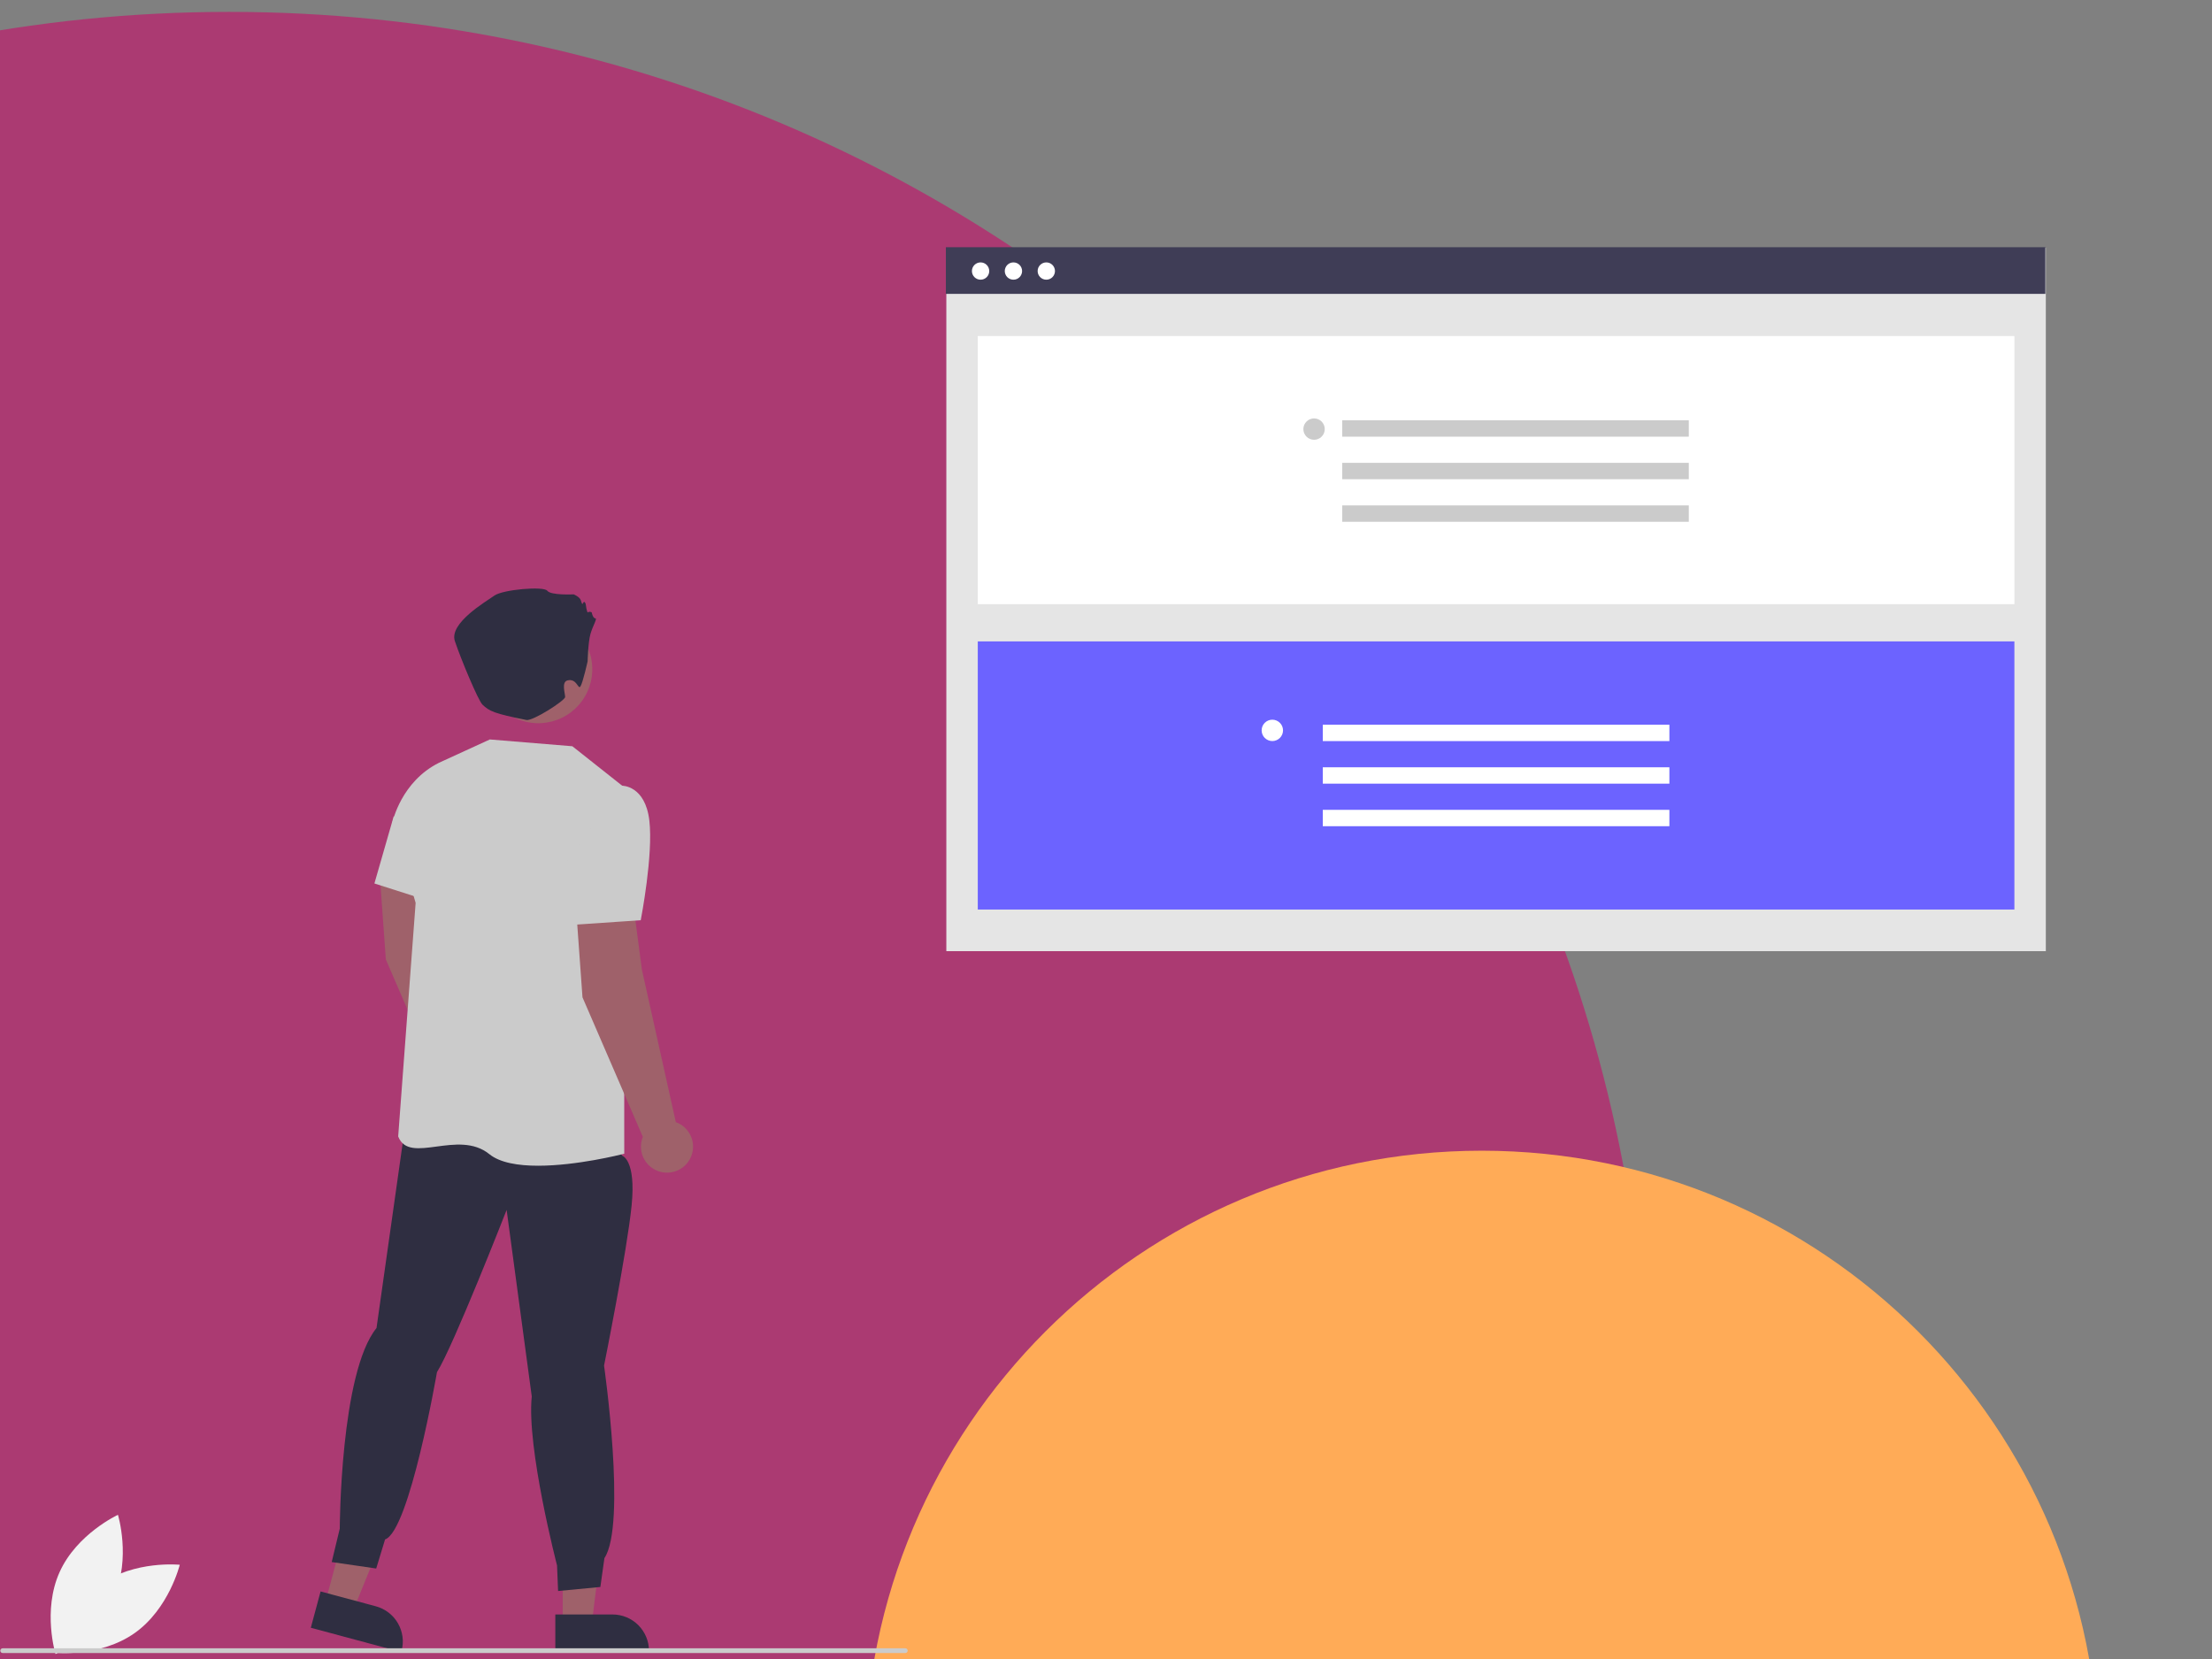 <svg xmlns="http://www.w3.org/2000/svg" xmlns:xlink="http://www.w3.org/1999/xlink" width="640" zoomAndPan="magnify" viewBox="0 0 480 360" height="480" preserveAspectRatio="xMidYMid meet" version="1.0"><rect x="0" y="0" width="480" height="360" fill="#808080" stroke="none"/><defs><clipPath id="6c61ef5820"><path d="M 0 2.578 L 357.621 2.578 L 357.621 360 L 0 360 Z M 0 2.578 " clip-rule="nonzero"/></clipPath><clipPath id="465014f41f"><path d="M 187.664 249.699 L 455.414 249.699 L 455.414 360 L 187.664 360 Z M 187.664 249.699 " clip-rule="nonzero"/></clipPath><clipPath id="fb3a3bddd3"><path d="M 205 53.641 L 444 53.641 L 444 207 L 205 207 Z M 205 53.641 " clip-rule="nonzero"/></clipPath><clipPath id="7c507df6bf"><path d="M 205 53.641 L 444 53.641 L 444 64 L 205 64 Z M 205 53.641 " clip-rule="nonzero"/></clipPath></defs><g clip-path="url(#6c61ef5820)"><path fill="#ab3a72" d="M 49.746 2.578 C -120.289 2.578 -258.129 140.418 -258.129 310.453 C -258.129 480.488 -120.289 618.328 49.746 618.328 C 219.777 618.328 357.621 480.488 357.621 310.453 C 357.621 140.418 219.777 2.578 49.746 2.578 " fill-opacity="1" fill-rule="nonzero"/></g><g clip-path="url(#465014f41f)"><path fill="#ffab57" d="M 321.539 249.699 C 247.602 249.699 187.664 309.637 187.664 383.574 C 187.664 457.508 247.602 517.449 321.539 517.449 C 395.477 517.449 455.414 457.508 455.414 383.574 C 455.414 309.637 395.477 249.699 321.539 249.699 " fill-opacity="1" fill-rule="nonzero"/></g><path fill="#f2f2f2" d="M 21.742 343.82 C 14.266 349.094 11.941 358.648 11.941 358.648 C 11.941 358.648 21.738 359.652 29.211 354.379 C 36.684 349.105 39.008 339.551 39.008 339.551 C 39.008 339.551 29.215 338.543 21.742 343.82 Z M 21.742 343.82 " fill-opacity="1" fill-rule="nonzero"/><path fill="#f2f2f2" d="M 24.73 346.461 C 20.988 354.801 12.051 358.922 12.051 358.922 C 12.051 358.922 9.176 349.52 12.918 341.176 C 16.656 332.836 25.594 328.715 25.594 328.715 C 25.594 328.715 28.469 338.117 24.73 346.461 Z M 24.73 346.461 " fill-opacity="1" fill-rule="nonzero"/><g clip-path="url(#fb3a3bddd3)"><path fill="#e5e5e5" d="M 205.352 53.773 L 443.941 53.773 L 443.941 206.402 L 205.352 206.402 Z M 205.352 53.773 " fill-opacity="1" fill-rule="nonzero"/></g><path fill="#ffffff" d="M 212.176 72.918 L 437.121 72.918 L 437.121 131.102 L 212.176 131.102 Z M 212.176 72.918 " fill-opacity="1" fill-rule="nonzero"/><path fill="#6c63ff" d="M 212.176 139.184 L 437.121 139.184 L 437.121 197.367 L 212.176 197.367 Z M 212.176 139.184 " fill-opacity="1" fill-rule="nonzero"/><g clip-path="url(#7c507df6bf)"><path fill="#3f3d56" d="M 205.25 53.641 L 443.84 53.641 L 443.84 63.766 L 205.25 63.766 Z M 205.25 53.641 " fill-opacity="1" fill-rule="nonzero"/></g><path fill="#ffffff" d="M 214.664 58.816 C 214.664 59.066 214.613 59.305 214.52 59.535 C 214.426 59.766 214.289 59.969 214.113 60.145 C 213.938 60.32 213.734 60.453 213.504 60.551 C 213.273 60.645 213.035 60.691 212.785 60.691 C 212.535 60.691 212.297 60.645 212.066 60.551 C 211.836 60.453 211.633 60.32 211.457 60.145 C 211.281 59.969 211.145 59.766 211.047 59.535 C 210.953 59.305 210.906 59.066 210.906 58.816 C 210.906 58.566 210.953 58.328 211.047 58.098 C 211.145 57.867 211.281 57.664 211.457 57.488 C 211.633 57.312 211.836 57.18 212.066 57.082 C 212.297 56.988 212.535 56.941 212.785 56.941 C 213.035 56.941 213.273 56.988 213.504 57.082 C 213.734 57.18 213.938 57.312 214.113 57.488 C 214.289 57.664 214.426 57.867 214.52 58.098 C 214.613 58.328 214.664 58.566 214.664 58.816 Z M 214.664 58.816 " fill-opacity="1" fill-rule="nonzero"/><path fill="#ffffff" d="M 221.793 58.816 C 221.793 59.066 221.746 59.305 221.648 59.535 C 221.555 59.766 221.418 59.969 221.242 60.145 C 221.066 60.32 220.863 60.453 220.633 60.551 C 220.402 60.645 220.164 60.691 219.914 60.691 C 219.664 60.691 219.426 60.645 219.195 60.551 C 218.965 60.453 218.762 60.32 218.586 60.145 C 218.41 59.969 218.273 59.766 218.18 59.535 C 218.082 59.305 218.035 59.066 218.035 58.816 C 218.035 58.566 218.082 58.328 218.18 58.098 C 218.273 57.867 218.41 57.664 218.586 57.488 C 218.762 57.312 218.965 57.18 219.195 57.082 C 219.426 56.988 219.664 56.941 219.914 56.941 C 220.164 56.941 220.402 56.988 220.633 57.082 C 220.863 57.18 221.066 57.312 221.242 57.488 C 221.418 57.664 221.555 57.867 221.648 58.098 C 221.746 58.328 221.793 58.566 221.793 58.816 Z M 221.793 58.816 " fill-opacity="1" fill-rule="nonzero"/><path fill="#ffffff" d="M 228.926 58.816 C 228.926 59.066 228.875 59.305 228.781 59.535 C 228.688 59.766 228.551 59.969 228.375 60.145 C 228.199 60.32 227.996 60.453 227.766 60.551 C 227.535 60.645 227.297 60.691 227.047 60.691 C 226.797 60.691 226.559 60.645 226.328 60.551 C 226.098 60.453 225.895 60.32 225.719 60.145 C 225.543 59.969 225.406 59.766 225.309 59.535 C 225.215 59.305 225.168 59.066 225.168 58.816 C 225.168 58.566 225.215 58.328 225.309 58.098 C 225.406 57.867 225.543 57.664 225.719 57.488 C 225.895 57.312 226.098 57.18 226.328 57.082 C 226.559 56.988 226.797 56.941 227.047 56.941 C 227.297 56.941 227.535 56.988 227.766 57.082 C 227.996 57.18 228.199 57.312 228.375 57.488 C 228.551 57.664 228.688 57.867 228.781 58.098 C 228.875 58.328 228.926 58.566 228.926 58.816 Z M 228.926 58.816 " fill-opacity="1" fill-rule="nonzero"/><path fill="#cbcbcb" d="M 291.262 91.203 L 366.469 91.203 L 366.469 94.754 L 291.262 94.754 Z M 291.262 91.203 " fill-opacity="1" fill-rule="nonzero"/><path fill="#cbcbcb" d="M 291.262 100.438 L 366.469 100.438 L 366.469 103.988 L 291.262 103.988 Z M 291.262 100.438 " fill-opacity="1" fill-rule="nonzero"/><path fill="#cbcbcb" d="M 291.262 109.672 L 366.469 109.672 L 366.469 113.223 L 291.262 113.223 Z M 291.262 109.672 " fill-opacity="1" fill-rule="nonzero"/><path fill="#cbcbcb" d="M 287.469 93.113 C 287.469 93.422 287.41 93.715 287.293 94 C 287.172 94.285 287.004 94.535 286.789 94.754 C 286.57 94.969 286.32 95.137 286.035 95.254 C 285.75 95.371 285.453 95.43 285.148 95.43 C 284.84 95.43 284.543 95.371 284.258 95.254 C 283.977 95.137 283.723 94.969 283.508 94.754 C 283.289 94.535 283.121 94.285 283.004 94 C 282.887 93.715 282.828 93.422 282.828 93.113 C 282.828 92.805 282.887 92.512 283.004 92.227 C 283.121 91.941 283.289 91.691 283.508 91.473 C 283.723 91.258 283.977 91.09 284.258 90.973 C 284.543 90.855 284.84 90.797 285.148 90.797 C 285.453 90.797 285.75 90.855 286.035 90.973 C 286.32 91.09 286.57 91.258 286.789 91.473 C 287.004 91.691 287.172 91.941 287.293 92.227 C 287.41 92.512 287.469 92.805 287.469 93.113 Z M 287.469 93.113 " fill-opacity="1" fill-rule="nonzero"/><path fill="#ffffff" d="M 287.043 157.262 L 362.254 157.262 L 362.254 160.816 L 287.043 160.816 Z M 287.043 157.262 " fill-opacity="1" fill-rule="nonzero"/><path fill="#ffffff" d="M 287.043 166.5 L 362.254 166.5 L 362.254 170.051 L 287.043 170.051 Z M 287.043 166.5 " fill-opacity="1" fill-rule="nonzero"/><path fill="#ffffff" d="M 287.043 175.734 L 362.254 175.734 L 362.254 179.285 L 287.043 179.285 Z M 287.043 175.734 " fill-opacity="1" fill-rule="nonzero"/><path fill="#ffffff" d="M 278.414 158.488 C 278.414 158.797 278.355 159.094 278.238 159.375 C 278.117 159.66 277.949 159.91 277.734 160.129 C 277.516 160.344 277.266 160.512 276.98 160.629 C 276.695 160.75 276.398 160.809 276.094 160.809 C 275.785 160.809 275.488 160.75 275.203 160.629 C 274.922 160.512 274.668 160.344 274.453 160.129 C 274.234 159.91 274.066 159.66 273.949 159.375 C 273.832 159.094 273.773 158.797 273.773 158.488 C 273.773 158.184 273.832 157.887 273.949 157.602 C 274.066 157.316 274.234 157.066 274.453 156.852 C 274.668 156.633 274.922 156.465 275.203 156.348 C 275.488 156.23 275.785 156.172 276.094 156.172 C 276.398 156.172 276.695 156.23 276.98 156.348 C 277.266 156.465 277.516 156.633 277.734 156.852 C 277.949 157.066 278.117 157.316 278.238 157.602 C 278.355 157.887 278.414 158.184 278.414 158.488 Z M 278.414 158.488 " fill-opacity="1" fill-rule="nonzero"/><path fill="#9f616a" d="M 103.984 235.285 L 96.605 202.129 L 94.926 189.344 L 82.449 190.383 L 83.727 208.199 L 96.824 238.484 C 96.684 238.832 96.578 239.188 96.512 239.555 C 96.441 239.922 96.41 240.293 96.414 240.668 C 96.418 241.043 96.461 241.41 96.535 241.777 C 96.613 242.145 96.727 242.496 96.875 242.84 C 97.023 243.184 97.207 243.508 97.418 243.816 C 97.633 244.125 97.875 244.406 98.145 244.668 C 98.414 244.926 98.707 245.156 99.02 245.359 C 99.336 245.559 99.668 245.727 100.016 245.863 C 100.367 246 100.727 246.102 101.094 246.164 C 101.461 246.227 101.836 246.258 102.207 246.246 C 102.582 246.238 102.953 246.191 103.316 246.109 C 103.684 246.027 104.035 245.91 104.379 245.758 C 104.719 245.602 105.043 245.418 105.348 245.203 C 105.652 244.984 105.934 244.738 106.191 244.469 C 106.445 244.195 106.672 243.898 106.871 243.582 C 107.066 243.266 107.234 242.93 107.363 242.582 C 107.496 242.23 107.59 241.871 107.652 241.5 C 107.711 241.133 107.734 240.762 107.719 240.387 C 107.703 240.016 107.652 239.645 107.566 239.281 C 107.48 238.918 107.355 238.566 107.199 238.227 C 107.043 237.887 106.852 237.566 106.633 237.266 C 106.41 236.965 106.164 236.688 105.887 236.434 C 105.609 236.18 105.312 235.957 104.992 235.766 C 104.672 235.57 104.336 235.41 103.984 235.285 Z M 103.984 235.285 " fill-opacity="1" fill-rule="nonzero"/><path fill="#9f616a" d="M 122.109 352.391 L 128.414 352.391 L 131.41 328.109 L 122.109 328.109 Z M 122.109 352.391 " fill-opacity="1" fill-rule="nonzero"/><path fill="#2f2e41" d="M 120.504 350.336 L 132.914 350.336 C 133.434 350.336 133.949 350.387 134.457 350.488 C 134.969 350.59 135.465 350.738 135.941 350.938 C 136.422 351.137 136.879 351.379 137.309 351.668 C 137.742 351.953 138.141 352.281 138.508 352.648 C 138.875 353.016 139.203 353.414 139.492 353.848 C 139.781 354.277 140.023 354.734 140.223 355.211 C 140.422 355.691 140.574 356.188 140.676 356.695 C 140.773 357.203 140.824 357.719 140.824 358.234 L 140.824 358.492 L 120.504 358.492 Z M 120.504 350.336 " fill-opacity="1" fill-rule="nonzero"/><path fill="#9f616a" d="M 70.586 347.746 L 76.672 349.379 L 85.883 326.707 L 76.898 324.297 Z M 70.586 347.746 " fill-opacity="1" fill-rule="nonzero"/><path fill="#2f2e41" d="M 69.566 345.344 L 81.555 348.562 C 82.055 348.699 82.539 348.879 83.004 349.109 C 83.469 349.34 83.91 349.613 84.32 349.93 C 84.73 350.246 85.109 350.598 85.453 350.988 C 85.793 351.379 86.094 351.801 86.352 352.25 C 86.613 352.699 86.824 353.168 86.992 353.66 C 87.16 354.152 87.273 354.656 87.344 355.168 C 87.41 355.684 87.426 356.199 87.391 356.719 C 87.355 357.234 87.273 357.746 87.137 358.246 L 87.07 358.492 L 67.445 353.219 Z M 69.566 345.344 " fill-opacity="1" fill-rule="nonzero"/><path fill="#2f2e41" d="M 132.195 245.941 L 134.992 250.77 C 134.992 250.77 138.062 251.605 137.059 261.602 C 136.055 271.598 131.078 296.332 131.078 296.332 C 131.078 296.332 136.012 330.824 131.156 338.113 L 130.277 344.371 L 121.105 345.246 L 120.875 339.691 C 120.875 339.691 114.238 314.18 115.391 303.031 L 109.938 262.547 C 109.938 262.547 98.367 292.145 94.82 297.758 C 94.82 297.758 88.887 332.199 83.559 334.055 L 81.637 340.363 L 71.98 338.961 L 73.727 331.715 C 73.727 331.715 73.824 297.867 81.703 288.18 L 87.793 245.16 Z M 132.195 245.941 " fill-opacity="1" fill-rule="nonzero"/><path fill="#cbcbcb" d="M 116.77 252.961 C 112.484 252.961 108.508 252.332 106.184 250.445 C 102.812 247.715 98.516 248.293 94.727 248.801 C 90.93 249.312 87.648 249.754 86.426 246.656 L 86.406 246.602 L 86.41 246.543 L 90.191 195.93 L 85.172 178.43 L 85.184 178.367 C 85.199 178.281 87.062 169.617 95.254 165.523 L 106.297 160.461 L 124.199 161.934 L 135.43 170.824 L 135.43 170.949 L 135.461 250.352 L 135.27 250.402 C 134.672 250.555 125.141 252.961 116.77 252.961 Z M 116.77 252.961 " fill-opacity="1" fill-rule="nonzero"/><path fill="#cbcbcb" d="M 92.766 195.391 L 81.246 191.711 L 85.43 177.152 L 91.383 177.809 Z M 92.766 195.391 " fill-opacity="1" fill-rule="nonzero"/><path fill="#9f616a" d="M 146.652 243.5 L 139.277 210.344 L 137.598 197.559 L 125.117 198.598 L 126.398 216.414 L 139.496 246.699 C 139.355 247.047 139.25 247.402 139.18 247.773 C 139.113 248.141 139.078 248.512 139.082 248.883 C 139.09 249.258 139.129 249.629 139.207 249.992 C 139.285 250.359 139.398 250.715 139.547 251.059 C 139.695 251.398 139.875 251.727 140.09 252.031 C 140.305 252.34 140.543 252.625 140.812 252.883 C 141.082 253.141 141.375 253.371 141.691 253.574 C 142.008 253.777 142.34 253.945 142.688 254.082 C 143.035 254.215 143.395 254.316 143.766 254.379 C 144.133 254.445 144.504 254.473 144.879 254.461 C 145.254 254.453 145.621 254.406 145.988 254.324 C 146.352 254.242 146.707 254.125 147.047 253.973 C 147.391 253.82 147.711 253.633 148.02 253.418 C 148.324 253.199 148.602 252.957 148.859 252.684 C 149.117 252.41 149.344 252.117 149.539 251.797 C 149.738 251.48 149.902 251.148 150.035 250.797 C 150.164 250.445 150.262 250.086 150.32 249.719 C 150.379 249.348 150.402 248.977 150.391 248.602 C 150.375 248.23 150.324 247.859 150.238 247.496 C 150.148 247.133 150.027 246.781 149.871 246.441 C 149.711 246.105 149.523 245.785 149.301 245.48 C 149.082 245.18 148.832 244.902 148.559 244.648 C 148.281 244.398 147.98 244.176 147.66 243.98 C 147.34 243.789 147.004 243.629 146.652 243.5 Z M 146.652 243.5 " fill-opacity="1" fill-rule="nonzero"/><path fill="#cbcbcb" d="M 123.402 200.746 L 122.422 187.695 L 134.836 170.504 L 134.961 170.5 C 135.012 170.5 140.004 170.41 140.906 178.051 C 141.781 185.5 139.102 199.352 139.074 199.488 L 139.035 199.684 Z M 123.402 200.746 " fill-opacity="1" fill-rule="nonzero"/><path fill="#9f616a" d="M 128.375 143.355 C 128.5 144.117 128.547 144.879 128.52 145.648 C 128.492 146.414 128.391 147.172 128.215 147.922 C 128.035 148.668 127.789 149.391 127.469 150.09 C 127.148 150.789 126.766 151.453 126.316 152.074 C 125.863 152.699 125.359 153.273 124.797 153.797 C 124.23 154.32 123.625 154.785 122.969 155.188 C 122.316 155.594 121.625 155.93 120.906 156.195 C 120.184 156.465 119.445 156.66 118.688 156.785 C 117.926 156.906 117.16 156.957 116.395 156.93 C 115.625 156.902 114.863 156.801 114.117 156.621 C 113.367 156.445 112.645 156.199 111.941 155.879 C 111.242 155.559 110.582 155.176 109.957 154.727 C 109.332 154.277 108.758 153.77 108.234 153.207 C 107.711 152.645 107.246 152.039 106.84 151.383 C 106.438 150.73 106.098 150.043 105.832 149.324 C 105.562 148.605 105.367 147.863 105.242 147.105 C 105.117 146.348 105.07 145.586 105.098 144.816 C 105.125 144.047 105.227 143.289 105.402 142.543 C 105.582 141.793 105.828 141.07 106.148 140.371 C 106.469 139.672 106.852 139.012 107.301 138.387 C 107.754 137.766 108.258 137.191 108.82 136.668 C 109.387 136.145 109.992 135.68 110.648 135.273 C 111.305 134.871 111.992 134.535 112.711 134.266 C 113.434 133.996 114.172 133.801 114.934 133.68 C 115.691 133.555 116.457 133.508 117.223 133.535 C 117.992 133.562 118.754 133.664 119.5 133.84 C 120.25 134.016 120.973 134.266 121.676 134.582 C 122.375 134.902 123.035 135.285 123.66 135.738 C 124.285 136.188 124.859 136.691 125.383 137.254 C 125.906 137.816 126.371 138.426 126.777 139.078 C 127.18 139.73 127.52 140.418 127.785 141.141 C 128.055 141.859 128.254 142.598 128.375 143.355 Z M 128.375 143.355 " fill-opacity="1" fill-rule="nonzero"/><path fill="#2f2e41" d="M 127.516 143.492 C 127.516 143.492 127.609 139.375 128.133 137.555 C 128.652 135.734 129.695 134.172 129.172 134.172 C 128.652 134.172 128.391 132.871 128.391 132.871 C 128.391 132.871 127.871 132.613 127.609 132.871 C 127.352 133.133 127.09 131.051 127.09 131.051 C 127.09 131.051 126.828 130.273 126.57 130.793 C 126.309 131.312 126.309 131.051 126.047 130.273 C 125.789 129.492 124.484 128.973 124.484 128.973 C 124.484 128.973 119.539 129.23 118.758 128.191 C 117.977 127.152 109.121 127.93 107.301 129.23 C 105.477 130.531 97.402 135.215 98.707 139.117 C 100.008 143.016 103.758 152 104.695 152.902 C 106.18 154.324 107.207 154.84 114.238 156.234 C 115.613 156.508 122.633 152.023 122.633 151.242 C 122.633 150.465 121.785 147.988 123.145 147.648 C 125.203 147.137 125.434 149.734 125.953 148.953 C 126.477 148.172 127.516 143.492 127.516 143.492 Z M 127.516 143.492 " fill-opacity="1" fill-rule="nonzero"/><path fill="#cbcbcb" d="M 196.449 358.703 L 0.578 358.703 C 0.438 358.703 0.316 358.652 0.215 358.551 C 0.113 358.449 0.062 358.328 0.062 358.188 C 0.062 358.047 0.113 357.926 0.215 357.824 C 0.316 357.727 0.438 357.676 0.578 357.676 L 196.449 357.676 C 196.59 357.676 196.711 357.727 196.812 357.824 C 196.914 357.926 196.965 358.047 196.965 358.188 C 196.965 358.328 196.914 358.449 196.812 358.551 C 196.711 358.652 196.59 358.703 196.449 358.703 Z M 196.449 358.703 " fill-opacity="1" fill-rule="nonzero"/></svg>